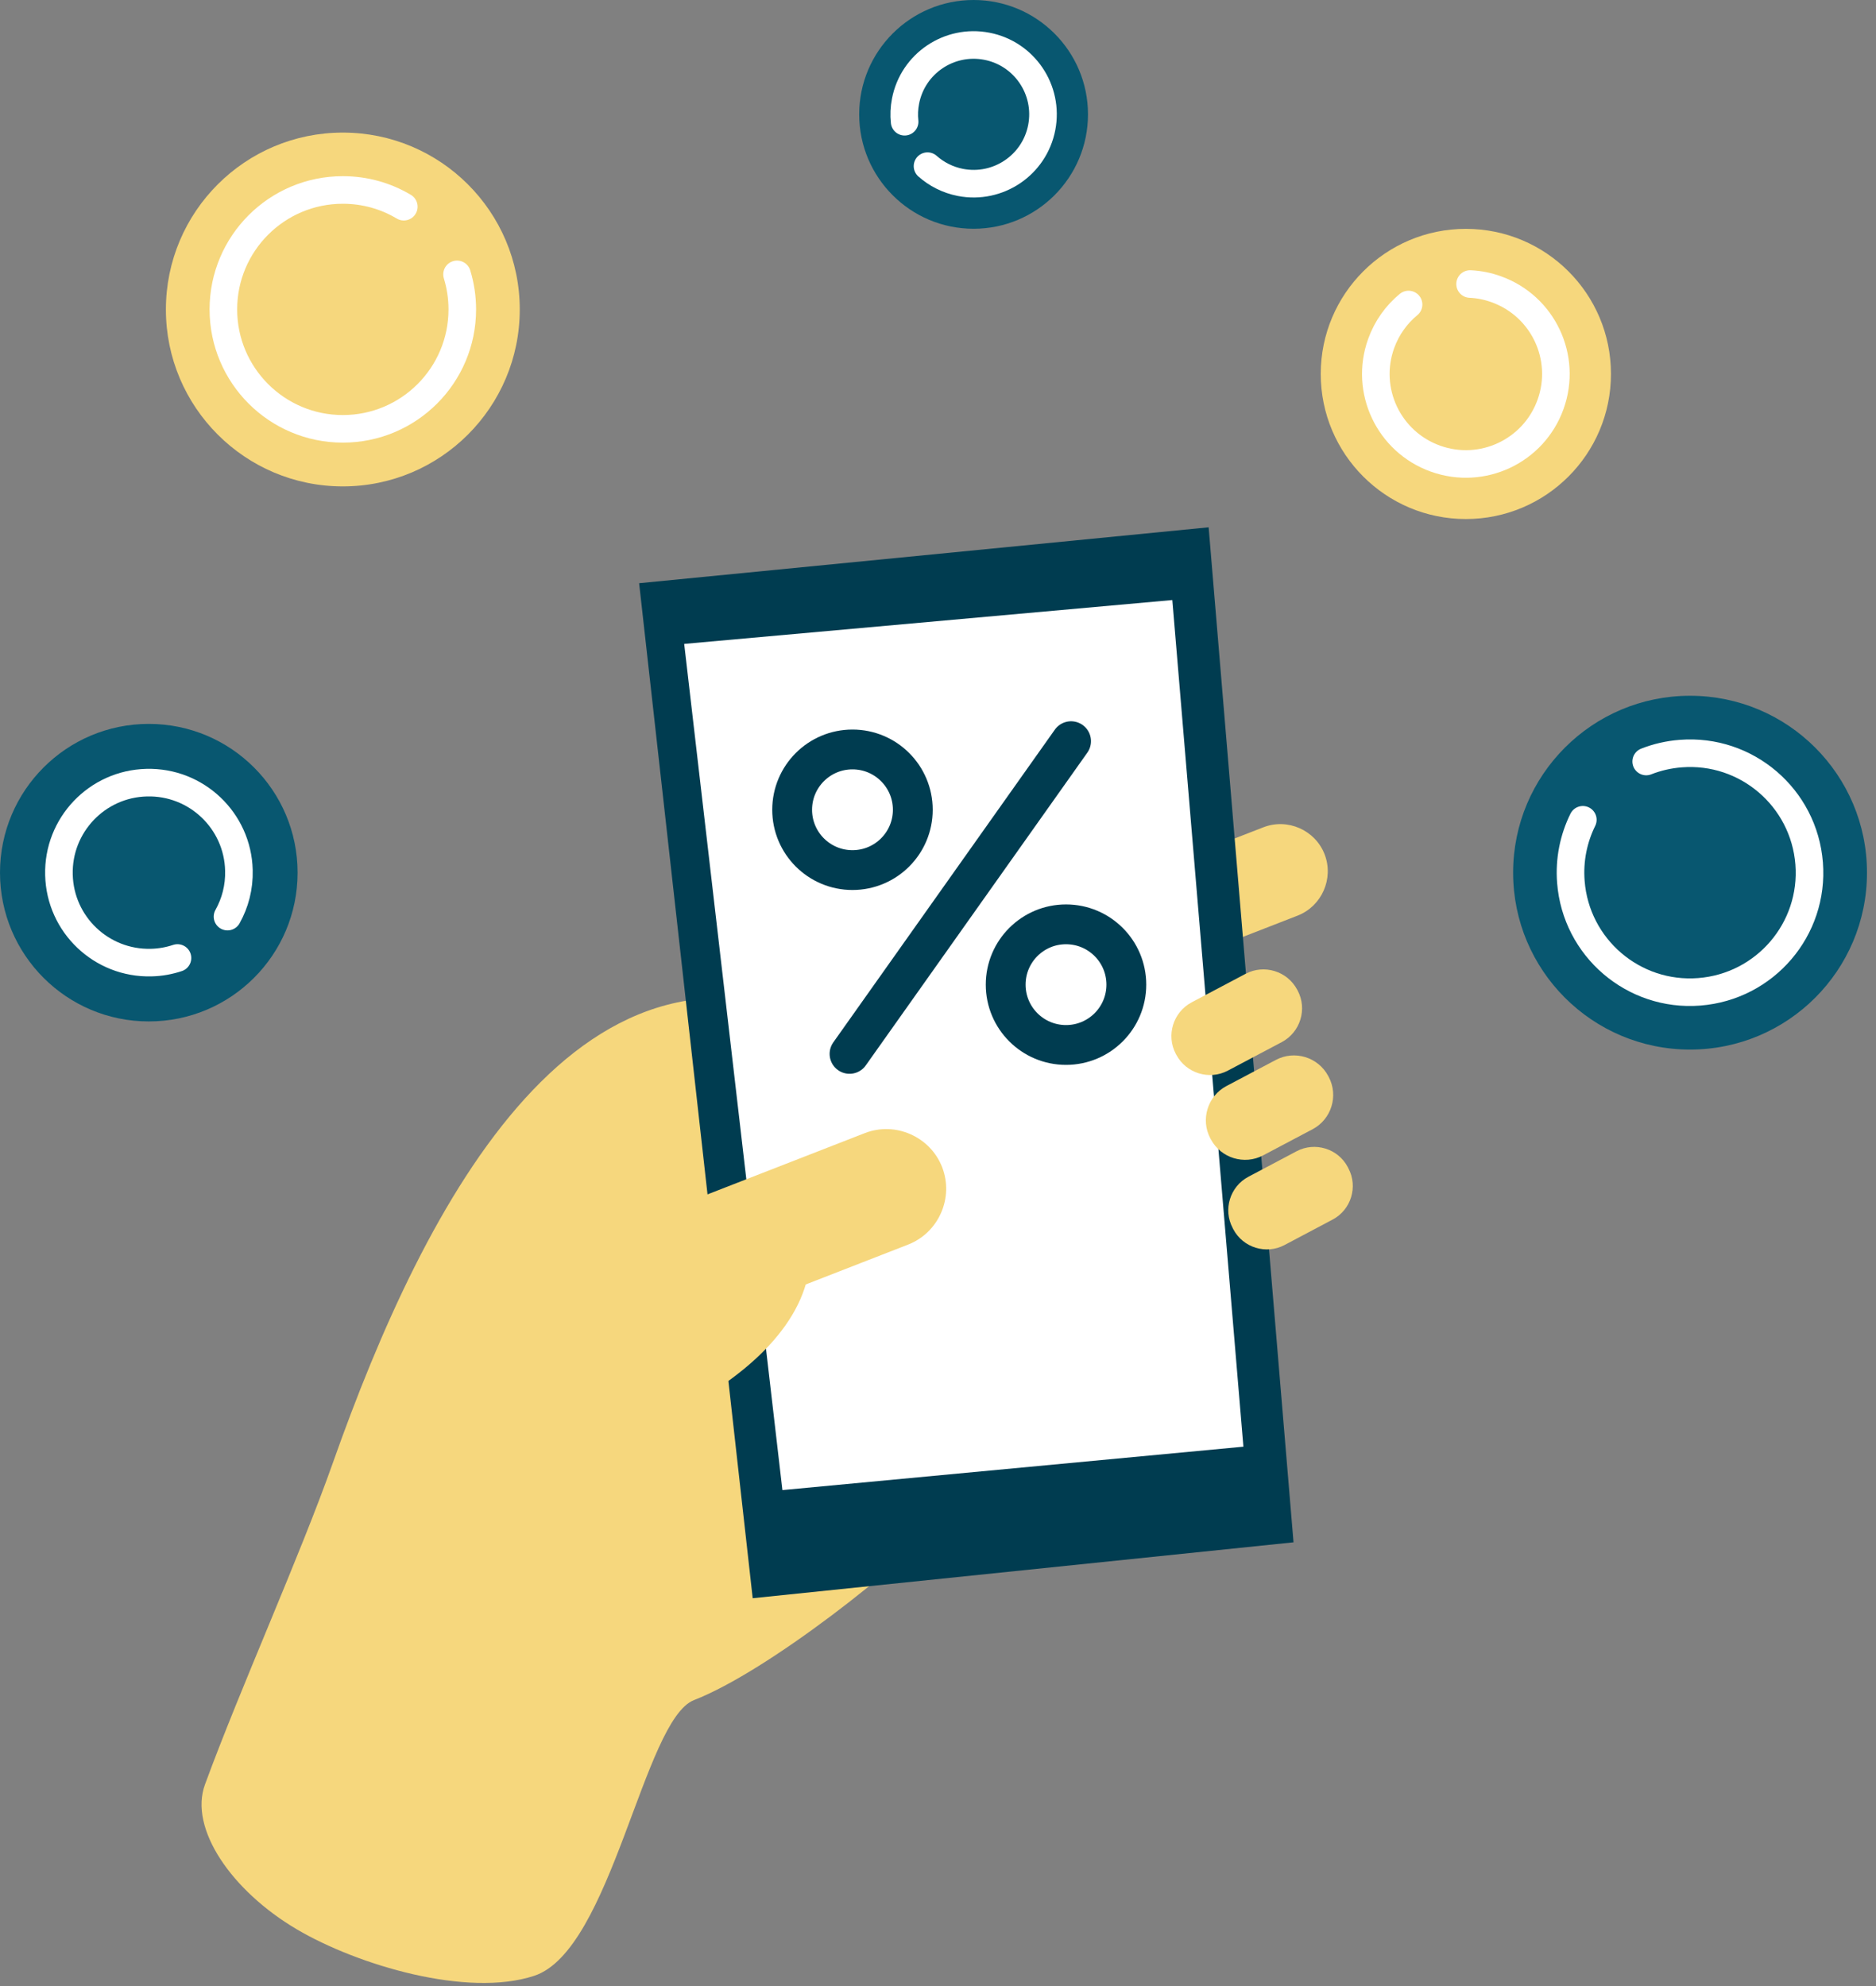 <svg width="204" height="216" viewBox="0 0 204 216" fill="none" xmlns="http://www.w3.org/2000/svg">
<rect x="0" y="0" width="204" height="216" fill="#808080" stroke="none"/>
<g clip-path="url(#clip0)">
<path d="M37.28 52.9C47.906 52.9 56.52 44.286 56.52 33.66C56.52 23.034 47.906 14.42 37.28 14.42C26.654 14.42 18.04 23.034 18.04 33.66C18.04 44.286 26.654 52.9 37.28 52.9Z" fill="#F6D77D"/>
<path d="M49.7 29.84C50.07 31.05 50.27 32.33 50.27 33.65C50.27 40.83 44.45 46.64 37.28 46.64C30.11 46.64 24.29 40.82 24.29 33.65C24.29 26.48 30.11 20.66 37.28 20.66C39.7 20.66 41.97 21.32 43.91 22.48" stroke="white" stroke-width="3" stroke-miterlimit="10" stroke-linecap="round" stroke-linejoin="round"/>
<path d="M183.78 114.15C194.406 114.15 203.02 105.536 203.02 94.91C203.02 84.284 194.406 75.67 183.78 75.67C173.154 75.67 164.54 84.284 164.54 94.91C164.54 105.536 173.154 114.15 183.78 114.15Z" fill="#085770"/>
<path d="M179.01 82.82C180.18 82.36 181.45 82.06 182.77 81.96C189.92 81.4 196.17 86.75 196.73 93.91C197.29 101.07 191.94 107.31 184.78 107.87C177.63 108.43 171.38 103.08 170.82 95.92C170.63 93.5 171.12 91.19 172.12 89.16" stroke="white" stroke-width="3" stroke-miterlimit="10" stroke-linecap="round" stroke-linejoin="round"/>
<path d="M16.18 111.09C25.116 111.09 32.36 103.846 32.36 94.91C32.36 85.974 25.116 78.73 16.18 78.73C7.244 78.73 0 85.974 0 94.91C0 103.846 7.244 111.09 16.18 111.09Z" fill="#085770"/>
<path d="M19.3 104.19C18.4 104.49 17.44 104.67 16.44 104.69C11.04 104.83 6.54 100.56 6.41 95.15C6.27 89.75 10.54 85.25 15.95 85.12C21.35 84.98 25.85 89.25 25.98 94.66C26.03 96.49 25.57 98.21 24.74 99.69" stroke="white" stroke-width="3" stroke-miterlimit="10" stroke-linecap="round" stroke-linejoin="round"/>
<path d="M159.4 56.45C168.115 56.45 175.18 49.385 175.18 40.67C175.18 31.955 168.115 24.89 159.4 24.89C150.685 24.89 143.62 31.955 143.62 40.67C143.62 49.385 150.685 56.45 159.4 56.45Z" fill="#F6D77D"/>
<path d="M159.86 30.89C160.81 30.93 161.77 31.12 162.71 31.46C167.8 33.29 170.44 38.89 168.61 43.98C166.78 49.07 161.18 51.71 156.09 49.88C151 48.05 148.36 42.45 150.19 37.36C150.81 35.64 151.86 34.2 153.17 33.12" stroke="white" stroke-width="3" stroke-miterlimit="10" stroke-linecap="round" stroke-linejoin="round"/>
<path d="M105.87 24.88C112.74 24.88 118.31 19.31 118.31 12.44C118.31 5.57 112.74 0 105.87 0C99 0 93.43 5.57 93.43 12.44C93.43 19.31 99 24.88 105.87 24.88Z" fill="#085770"/>
<path d="M98.37 13.24C98.29 12.51 98.32 11.76 98.47 11C99.26 6.91 103.22 4.24 107.31 5.03C111.4 5.82 114.07 9.78 113.28 13.87C112.49 17.96 108.53 20.63 104.44 19.84C103.06 19.57 101.84 18.94 100.86 18.07" stroke="white" stroke-width="3" stroke-miterlimit="10" stroke-linecap="round" stroke-linejoin="round"/>
<path d="M141.11 99.58L133.99 102.35C131.35 103.38 128.35 102.06 127.32 99.42C126.29 96.78 127.61 93.78 130.25 92.75L137.37 89.98C140.01 88.95 143.01 90.27 144.04 92.91C145.06 95.55 143.74 98.55 141.11 99.58Z" fill="#F6D77D"/>
<path d="M36.21 159.06C32.57 169.36 26.17 183.5 22.29 194.08C20.53 198.87 25.18 205.65 32.29 209.84C38.9 213.73 50.8 217.28 58.08 214.89C66.52 212.13 69.98 187.03 75.47 184.9C83.43 181.8 97.89 170.46 103.9 163.98C109.91 157.5 113.99 147.73 109.99 139.84C107.89 135.7 96.17 114.11 92.02 112.02C63.22 97.54 46.22 130.75 36.21 159.06Z" fill="#F6D77D"/>
<path d="M69.5 63.43L81.85 173.82L140.66 167.74L131.43 57.35L69.5 63.43Z" fill="#003C50"/>
<path d="M85.08 162.06L135.21 157.34L127.48 65.26L74.4 70.03L85.08 162.06Z" fill="white"/>
<path d="M86.41 135.27C87.36 135.2 88.15 136 88.1 136.95C87.7 143.92 81.2 149.46 74.84 152.93C68.87 156.19 71.82 155 67.54 160.48C63.43 165.74 64.62 174.98 59.64 179.3C51.99 185.94 37.98 183.94 36.65 172.78C34.15 151.86 70.17 136.4 86.41 135.27Z" fill="#F6D77D"/>
<path d="M116.47 80.61C106.91 94.12 101.95 101.12 92.38 114.62" stroke="#003C50" stroke-width="4.33" stroke-miterlimit="10" stroke-linecap="round" stroke-linejoin="round"/>
<path d="M92.7 94.63C96.323 94.63 99.26 91.693 99.26 88.07C99.26 84.447 96.323 81.51 92.7 81.51C89.077 81.51 86.14 84.447 86.14 88.07C86.14 91.693 89.077 94.63 92.7 94.63Z" stroke="#003C50" stroke-width="4.33" stroke-miterlimit="10" stroke-linecap="round" stroke-linejoin="round"/>
<path d="M115.92 113.65C119.543 113.65 122.48 110.713 122.48 107.09C122.48 103.467 119.543 100.53 115.92 100.53C112.297 100.53 109.36 103.467 109.36 107.09C109.36 110.713 112.297 113.65 115.92 113.65Z" stroke="#003C50" stroke-width="4.33" stroke-miterlimit="10" stroke-linecap="round" stroke-linejoin="round"/>
<path d="M144.91 132.64L139.68 135.41C137.68 136.47 135.17 135.7 134.11 133.69L134.04 133.55C132.98 131.55 133.75 129.04 135.76 127.98L140.99 125.21C142.99 124.15 145.5 124.92 146.56 126.93L146.63 127.07C147.69 129.07 146.92 131.58 144.91 132.64Z" fill="#F6D77D"/>
<path d="M142.74 122.81L137.35 125.66C135.31 126.74 132.75 125.95 131.67 123.91L131.61 123.8C130.53 121.76 131.32 119.2 133.36 118.12L138.75 115.27C140.79 114.19 143.35 114.98 144.43 117.02L144.49 117.13C145.57 119.18 144.78 121.73 142.74 122.81Z" fill="#F6D77D"/>
<path d="M139.38 113.34L133.52 116.44C131.5 117.51 128.98 116.73 127.91 114.71L127.86 114.62C126.79 112.6 127.57 110.08 129.59 109.01L135.45 105.91C137.47 104.84 139.99 105.62 141.06 107.64L141.11 107.73C142.18 109.75 141.4 112.27 139.38 113.34Z" fill="#F6D77D"/>
<path d="M98.75 135.36L73.57 145.17C70.24 146.47 66.45 144.8 65.15 141.47C63.85 138.14 65.52 134.35 68.85 133.05L94.03 123.24C97.36 121.94 101.15 123.61 102.45 126.94C103.74 130.27 102.08 134.06 98.75 135.36Z" fill="#F6D77D"/>
</g>
<defs>
<clipPath id="clip0">
<rect width="203.02" height="215.66" fill="white"/>
</clipPath>
</defs>
</svg>
